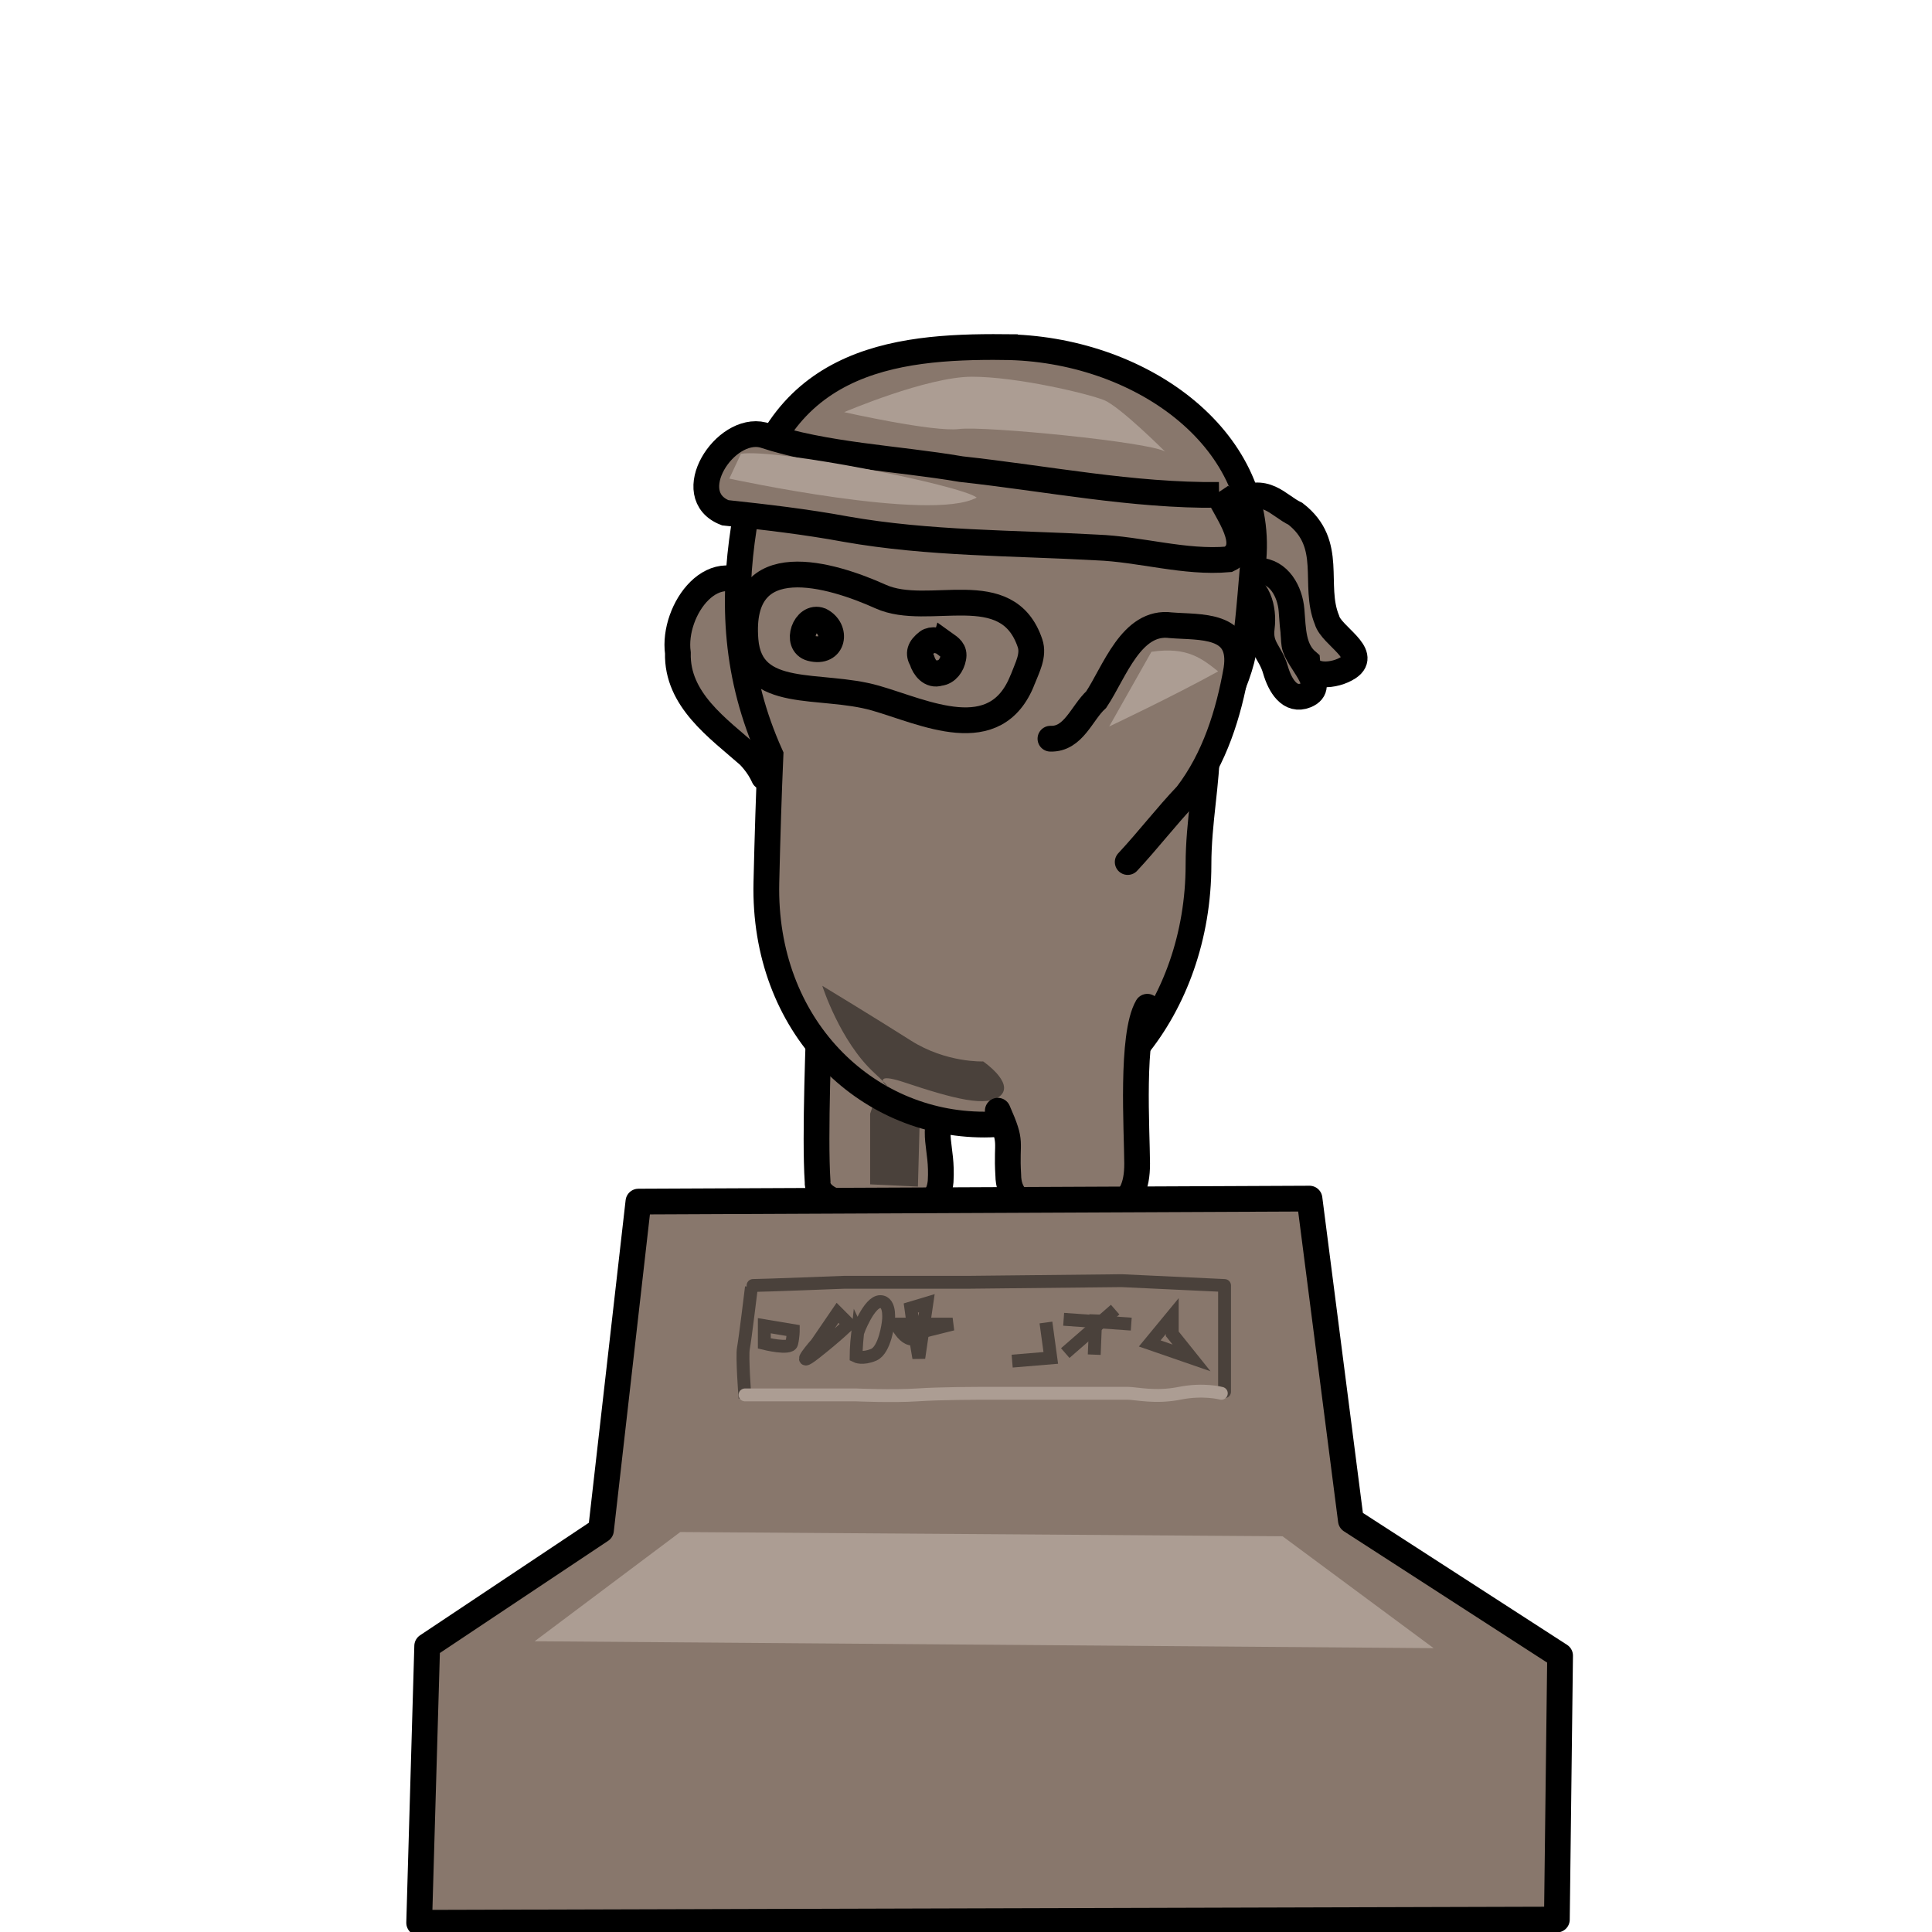 <?xml version="1.0" encoding="UTF-8" standalone="no"?>
<!-- Created with Inkscape (http://www.inkscape.org/) -->

<svg
   xmlns:dc="http://purl.org/dc/elements/1.1/"
   xmlns:cc="http://creativecommons.org/ns#"
   xmlns:rdf="http://www.w3.org/1999/02/22-rdf-syntax-ns#"
   xmlns:svg="http://www.w3.org/2000/svg"
   xmlns="http://www.w3.org/2000/svg"
   xmlns:sodipodi="http://sodipodi.sourceforge.net/DTD/sodipodi-0.dtd"
   xmlns:inkscape="http://www.inkscape.org/namespaces/inkscape"
   width="150"
   height="150"
   id="svg6149"
   version="1.1"
   inkscape:version="0.48.3.1 r9886"
   sodipodi:docname="statNoDeath1.svg">
  <defs
     id="defs6151" />
  <sodipodi:namedview
     id="base"
     pagecolor="#ffffff"
     bordercolor="#666666"
     borderopacity="1.0"
     inkscape:pageopacity="0.0"
     inkscape:pageshadow="2"
     inkscape:zoom="1.4"
     inkscape:cx="102.72878"
     inkscape:cy="145.02451"
     inkscape:document-units="px"
     inkscape:current-layer="layer1"
     showgrid="true"
     inkscape:window-width="1920"
     inkscape:window-height="1025"
     inkscape:window-x="0"
     inkscape:window-y="27"
     inkscape:window-maximized="1"
     inkscape:snap-global="false">
    <inkscape:grid
       type="xygrid"
       id="grid6157"
       empspacing="5"
       visible="true"
       enabled="true"
       snapvisiblegridlinesonly="true"
       spacingx="5px"
       spacingy="5px" />
  </sodipodi:namedview>
  <g
     inkscape:label="Layer 1"
     inkscape:groupmode="layer"
     id="layer1"
     transform="translate(0,-902.362)">
    <g
       id="g14288"
       transform="matrix(1.999,0,0,1.999,-23.365,-750.179)">
      <g
         style="fill:#88776c;fill-opacity:1;stroke-width:1;stroke-miterlimit:4;stroke-dasharray:none"
         id="g14290"
         transform="translate(24.222,-0.162)">
        <path
           inkscape:connector-curvature="0"
           id="path14292"
           d="m 20.822,853.842 c -1.627,-0.998 -2.592,-2.694 -3.957,-3.965 -1.622,-1.659 -3.298,0.656 -3.07,2.33 -0.047,1.817 1.555,2.921 2.767,3.988 0.232,0.245 0.433,0.522 0.571,0.831"
           style="fill:#88776c;fill-opacity:1;stroke:#000000;stroke-width:1;stroke-linecap:round;stroke-linejoin:miter;stroke-miterlimit:4;stroke-opacity:1;stroke-dasharray:none" />
        <g
           style="fill:#88776c;fill-opacity:1;stroke-width:2.944;stroke-miterlimit:4;stroke-dasharray:none"
           transform="matrix(-0.34,0,0,0.34,208.649,770.195)"
           id="g14294">
          <path
             style="fill:#88776c;fill-opacity:1;stroke:#000000;stroke-width:2.944;stroke-linecap:butt;stroke-linejoin:miter;stroke-miterlimit:4;stroke-opacity:1;stroke-dasharray:none"
             d="m 510.047,224.89 c -3.747,-1.192 -4.84,1.129 -6.376,2.735 -3.909,4.087 -0.375,8.298 -0.996,12.616 -0.263,1.83 -3.89,4.766 -1.303,5.81 1.806,0.729 2.928,-1.068 3.464,-2.917 0.598,-2.063 1.861,-2.561 1.564,-4.841 -0.272,-2.087 0.415,-4.908 2.766,-5.201 2.83,-0.353 3.389,-2.756 2.738,-5.235 -0.552,-2.104 0.733,-4.658 -1.935,-4.855 -0.459,-0.034 0.516,2.027 0.079,1.888 z"
             id="path14296"
             inkscape:connector-curvature="0"
             sodipodi:nodetypes="ssssssssss" />
          <path
             style="fill:#88776c;fill-opacity:1;stroke:#000000;stroke-width:2.944;stroke-linecap:butt;stroke-linejoin:miter;stroke-miterlimit:4;stroke-opacity:1;stroke-dasharray:none"
             d="m 509.364,223.968 c -3.414,-1.952 -4.796,0.397 -6.806,1.345 -4.471,3.463 -1.948,8.096 -3.605,12.131 -0.486,1.784 -4.794,3.843 -2.486,5.411 1.619,1.083 4.594,1.251 4.743,-0.668 1.631,-1.398 1.608,-3.578 1.793,-5.871 0.17,-2.097 1.421,-4.458 3.79,-4.51 2.808,0.499 4.249,-2.031 3.77,-4.548 0.261,-2.159 1.688,-4.402 -0.88,-5.152 -0.442,-0.129 0.084,2.086 -0.317,1.863 z"
             id="path14298"
             inkscape:connector-curvature="0"
             sodipodi:nodetypes="ccccccccsc" />
        </g>
        <g
           id="g14360"
           transform="matrix(-1,0,0,1,53.347,0.088)">
          <path
             style="fill:#88776c;fill-opacity:1;stroke:#000000;stroke-width:1;stroke-linecap:butt;stroke-linejoin:miter;stroke-miterlimit:4;stroke-opacity:1;stroke-dasharray:none"
             d="m 34.034,865.529 c 0.044,1.362 0.21,5.359 0.092,7.119 0.049,0.88 -1.749,1.11 -2.848,1.01 -0.797,-0.072 -1.82,0.157 -1.931,-1.015 -0.085,-1.406 0.414,-1.781 -0.18,-3.124"
             id="path14300"
             inkscape:connector-curvature="0"
             sodipodi:nodetypes="ccscc" />
          <path
             style="fill:#4a413b;fill-opacity:1;stroke:none"
             d="m 32.085,67.655 0,2.74 -1.856,0.088 -0.088,-3.27 1.591,-0.619 z"
             id="path14302"
             inkscape:connector-curvature="0"
             transform="translate(0,802.362)" />
        </g>
        <path
           sodipodi:nodetypes="sscssccss"
           inkscape:connector-curvature="0"
           id="path14304"
           d="m 26.443,840.326 c 5.257,0.044 10.106,3.511 9.707,8.233 -0.369,4.367 -0.26,3.687 -1.803,7.231 0.005,1.456 -0.332,2.98 -0.332,4.635 0,5.577 -3.721,10.098 -8.326,10.098 -4.604,0 -8.587,-3.825 -8.457,-9.401 0.044,-1.867 0.093,-3.425 0.16,-4.955 -1.376,-3.063 -1.481,-5.936 -1.034,-8.838 1.006,-6.535 5.839,-7.04 10.085,-7.004 z"
           style="fill:#88776c;fill-opacity:1;stroke:#000000;stroke-width:1;stroke-miterlimit:4;stroke-opacity:1;stroke-dasharray:none" />
        <path
           inkscape:connector-curvature="0"
           id="path14308"
           d="m 34.814,846.068 c -3.358,0.037 -6.686,-0.639 -10.019,-1.002 -2.559,-0.436 -5.231,-0.517 -7.691,-1.326 -1.493,-0.366 -3.217,2.338 -1.472,3.021 1.568,0.168 3.132,0.349 4.69,0.637 3.218,0.568 6.485,0.529 9.735,0.711 1.715,0.064 3.414,0.611 5.124,0.461 1.013,-0.477 -0.104,-1.875 -0.367,-2.502 z"
           style="fill:#88776c;fill-opacity:1;stroke:#000000;stroke-width:1;stroke-linecap:butt;stroke-linejoin:miter;stroke-miterlimit:4;stroke-opacity:1;stroke-dasharray:none" />
        <g
           style="fill:#88776c;fill-opacity:1;stroke-width:2.534;stroke-miterlimit:4;stroke-dasharray:none"
           transform="matrix(-0.388,-0.075,-0.075,0.388,248.434,805.174)"
           id="g14310">
          <path
             style="fill:#88776c;fill-opacity:1;stroke:#000000;stroke-width:2.534;stroke-linecap:butt;stroke-linejoin:miter;stroke-miterlimit:4;stroke-opacity:1;stroke-dasharray:none"
             d="m 526.608,225.665 c 1.304,7.175 8.901,4.975 13.87,4.541 5.63,-0.492 11.998,2.604 13.608,-3.169 2.501,-8.966 -7.106,-7.938 -12.226,-6.725 -5.041,1.194 -11.837,-4.381 -15.289,1.719 -0.614,1.086 -0.188,2.394 0.038,3.634 z"
             id="path14312"
             inkscape:connector-curvature="0"
             sodipodi:nodetypes="ssssss" />
          <path
             style="fill:#88776c;fill-opacity:1;stroke:#000000;stroke-width:2.534;stroke-linecap:butt;stroke-linejoin:miter;stroke-miterlimit:4;stroke-opacity:1;stroke-dasharray:none"
             d="m 534.792,223.66 c -0.591,0.27 -1.096,0.455 -1.088,1.209 -0.005,0.717 0.32,1.502 1.058,1.728 0.783,0.44 1.566,-0.233 1.916,-0.907 0.506,-0.577 0.474,-1.129 -0.19,-1.877 -0.327,-0.369 -1.164,-0.42 -1.696,-0.151 z"
             id="path14314"
             inkscape:connector-curvature="0"
             sodipodi:nodetypes="ccccsc" />
          <path
             style="fill:#88776c;fill-opacity:1;stroke:#000000;stroke-width:2.534;stroke-linecap:butt;stroke-linejoin:miter;stroke-miterlimit:4;stroke-opacity:1;stroke-dasharray:none"
             d="m 547.214,223.739 c -1.807,0.514 -1.91,3.011 0.391,2.867 1.674,-0.105 1.206,-3.156 -0.391,-2.867 z"
             id="path14316"
             inkscape:connector-curvature="0"
             sodipodi:nodetypes="csc" />
        </g>
        <path
           sodipodi:nodetypes="cscssc"
           inkscape:connector-curvature="0"
           id="path14320"
           d="m 32.716,844.384 c -0.625,-0.375 -7,-1 -8,-0.875 -1,0.125 -4.462,-0.655 -4.462,-0.655 0,0 3.212,-1.376 4.962,-1.376 1.75,0 4.5,0.656 5.125,0.906 0.625,0.25 2.375,2 2.375,2 z"
           style="fill:#ac9d93;fill-opacity:1;stroke:none" />
        <g
           id="g14364"
           transform="matrix(-0.103,0.995,-0.995,-0.103,888.902,911.468)">
          <path
             style="fill:#88776c;fill-opacity:1;stroke:#000000;stroke-width:1;stroke-linecap:round;stroke-linejoin:miter;stroke-miterlimit:4;stroke-opacity:1;stroke-dasharray:none"
             d="m 37.427,858.072 c -0.926,-0.7 -1.919,-1.308 -2.836,-2.016 -1.509,-0.926 -3.289,-1.287 -5.03,-1.412 -1.833,-0.094 -1.475,1.577 -1.451,2.703 -0.046,1.552 2.028,1.991 3.169,2.59 0.571,0.508 1.63,0.713 1.694,1.612"
             id="path14318"
             inkscape:connector-curvature="0"
             sodipodi:nodetypes="cccccc" />
          <path
             style="fill:#ac9d93;fill-opacity:1;stroke:none"
             d="m 23.954,865.361 c 1.146,1.646 0.257,9.63 0.257,9.63 l -1.004,-0.35 c -0.356,-1.378 0.336,-8.629 0.747,-9.28 z"
             id="path14322"
             inkscape:connector-curvature="0"
             sodipodi:nodetypes="cccc" />
          <path
             sodipodi:nodetypes="cccc"
             inkscape:connector-curvature="0"
             id="path14927"
             d="m 29.703,855.341 c 1.146,1.646 2.563,3.987 2.563,3.987 l -3.053,-1.332 c -0.356,-1.378 0.079,-2.005 0.49,-2.655 z"
             style="fill:#ac9d93;fill-opacity:1;stroke:none" />
        </g>
        <path
           sodipodi:nodetypes="cscsssc"
           inkscape:connector-curvature="0"
           id="path14324"
           d="m 25.654,868.071 c 0,0 -1.438,0.062 -2.812,-0.812 -1.375,-0.875 -3.438,-2.125 -3.438,-2.125 0,0 0.684,2.157 2.022,3.385 1.359,1.248 -0.71,-0.26 1.165,0.365 1.875,0.625 3.25,1 3.75,0.5 0.5,-0.5 -0.688,-1.312 -0.688,-1.312 z"
           style="fill:#4a413b;fill-opacity:1;stroke:none" />
        <path
           sodipodi:nodetypes="csscc"
           inkscape:connector-curvature="0"
           id="path14306"
           d="m 32.028,865.947 c -0.641,1.107 -0.401,4.79 -0.396,6.088 0.006,1.856 -1.115,1.868 -2.489,1.839 -0.824,-0.017 -2.5,0.12 -2.517,-1.395 -0.085,-1.406 0.188,-1.151 -0.406,-2.494"
           style="fill:#88776c;fill-opacity:1;stroke:#000000;stroke-width:1;stroke-linecap:round;stroke-linejoin:miter;stroke-miterlimit:4;stroke-opacity:1;stroke-dasharray:none" />
      </g>
      <g
         style="fill:#ac9d93;fill-opacity:1;stroke-width:1;stroke-miterlimit:4;stroke-dasharray:none"
         id="g14326"
         transform="translate(-43.339,609.5)">
        <path
           inkscape:connector-curvature="0"
           id="path14328"
           d="m 79.823,263.853 26.064,-0.116 1.608,12.501 8.125,5.25 -0.125,10.25 -44.188,0.125 0.312,-10.75 6.75,-4.5 z"
           style="fill:#88776c;fill-opacity:1;stroke:#000000;stroke-width:1;stroke-linejoin:round;stroke-miterlimit:4;stroke-opacity:1;stroke-dasharray:none"
           sodipodi:nodetypes="ccccccccc" />
        <path
           inkscape:connector-curvature="0"
           id="path14330"
           d="m 81.449,276.687 23.391,0.164 5.868,4.346 -34.915,-0.268 z"
           style="fill:#ac9d93;fill-opacity:1;stroke:none"
           sodipodi:nodetypes="ccccc" />
      </g>
      <g
         id="g14332"
         transform="translate(11.312,0.062)"
         style="stroke-width:0.5;stroke-miterlimit:4;stroke-dasharray:none">
        <path
           transform="translate(0,802.362)"
           inkscape:connector-curvature="0"
           id="path14334"
           d="m 29.562,74.25 c 0,0 -0.25,2.062 -0.312,2.375 -0.062,0.312 0.062,1.938 0.062,1.938"
           style="fill:none;stroke:#4a413b;stroke-width:0.5;stroke-miterlimit:4;stroke-opacity:1;stroke-dasharray:none" />
        <path
           transform="translate(0,802.362)"
           inkscape:connector-curvature="0"
           id="path14336"
           d="m 30.062,75.75 c 0,0.25 0,0.688 0,0.688 0,0 1,0.25 1.062,0 0.062,-0.25 0.062,-0.5 0.062,-0.5 z"
           style="fill:none;stroke:#4a413b;stroke-width:0.5;stroke-miterlimit:4;stroke-opacity:1;stroke-dasharray:none" />
        <path
           inkscape:connector-curvature="0"
           id="path14338"
           d="m 32.906,877.612 -0.812,1.188 c 0,0 -0.938,1.062 -0.062,0.375 0.875,-0.688 1.312,-1.125 1.312,-1.125 z"
           style="fill:none;stroke:#4a413b;stroke-width:0.5;stroke-miterlimit:4;stroke-opacity:1;stroke-dasharray:none" />
        <path
           transform="translate(0,802.362)"
           inkscape:connector-curvature="0"
           id="path14340"
           d="m 33.688,76 c -0.062,0.562 -0.062,0.938 -0.062,0.938 0,0 0.25,0.125 0.688,-0.062 0.438,-0.188 0.562,-1.25 0.562,-1.25 0,0 0.125,-0.812 -0.312,-0.812 -0.438,0 -0.875,1.188 -0.875,1.188 z"
           style="fill:none;stroke:#4a413b;stroke-width:0.5;stroke-miterlimit:4;stroke-opacity:1;stroke-dasharray:none" />
        <path
           transform="translate(0,802.362)"
           inkscape:connector-curvature="0"
           id="path14342"
           d="m 36.188,76 c -0.5,0.75 -1,-0.312 -1,-0.312 l 2.188,0 -1.5,0.375"
           style="fill:none;stroke:#4a413b;stroke-width:0.5;stroke-miterlimit:4;stroke-opacity:1;stroke-dasharray:none" />
        <path
           transform="translate(0,802.362)"
           inkscape:connector-curvature="0"
           id="path14344"
           d="m 35.75,75.062 c 0.062,0.5 0.312,1.938 0.312,1.938 l 0.312,-2.125 z"
           style="fill:none;stroke:#4a413b;stroke-width:0.5;stroke-miterlimit:4;stroke-opacity:1;stroke-dasharray:none" />
        <path
           inkscape:connector-curvature="0"
           id="path14346"
           d="m 46.656,879.362 -1.625,-0.562 0.875,-1.062 0,0.688 z"
           style="fill:none;stroke:#4a413b;stroke-width:0.5;stroke-miterlimit:4;stroke-opacity:1;stroke-dasharray:none" />
        <path
           transform="translate(0,802.362)"
           inkscape:connector-curvature="0"
           id="path14348"
           d="m 41,75.625 0.188,1.375 -1.5,0.125"
           style="fill:none;stroke:#4a413b;stroke-width:0.5;stroke-miterlimit:4;stroke-opacity:1;stroke-dasharray:none" />
        <path
           transform="translate(0,802.362)"
           inkscape:connector-curvature="0"
           id="path14350"
           d="m 42.938,75.312 -0.062,1.562"
           style="fill:none;stroke:#4a413b;stroke-width:0.5;stroke-miterlimit:4;stroke-opacity:1;stroke-dasharray:none" />
        <path
           transform="translate(0,802.362)"
           inkscape:connector-curvature="0"
           id="path14352"
           d="m 41.688,75.5 2.625,0.188"
           style="fill:none;stroke:#4a413b;stroke-width:0.5;stroke-miterlimit:4;stroke-opacity:1;stroke-dasharray:none" />
        <path
           transform="translate(0,802.362)"
           inkscape:connector-curvature="0"
           id="path14354"
           d="m 43.688,75.125 -1.938,1.688"
           style="fill:none;stroke:#4a413b;stroke-width:0.5;stroke-miterlimit:4;stroke-opacity:1;stroke-dasharray:none" />
        <path
           transform="translate(0,802.362)"
           inkscape:connector-curvature="0"
           id="path14356"
           d="m 29.625,74.187 c 0.375,0 3.562,-0.125 3.562,-0.125 l 4.875,0 5.875,-0.062 4,0.188 0,4.125"
           style="fill:none;stroke:#4a413b;stroke-width:0.5;stroke-linecap:round;stroke-linejoin:round;stroke-miterlimit:4;stroke-opacity:1;stroke-dasharray:none" />
        <path
           sodipodi:nodetypes="ccssssc"
           transform="translate(0,802.362)"
           inkscape:connector-curvature="0"
           id="path14358"
           d="m 29.312,78.437 c 0.438,0 4.312,0 4.312,0 0,0 1.438,0.062 2.375,0 0.938,-0.062 2.312,-0.062 2.812,-0.062 0.5,0 5.062,0 5.375,0 0.312,0 1.062,0.188 2,0 0.938,-0.188 1.625,0 1.625,0"
           style="fill:none;stroke:#ac9d93;stroke-width:0.5;stroke-linecap:round;stroke-linejoin:round;stroke-miterlimit:4;stroke-opacity:1;stroke-dasharray:none" />
      </g>
    </g>
  </g>
</svg>
